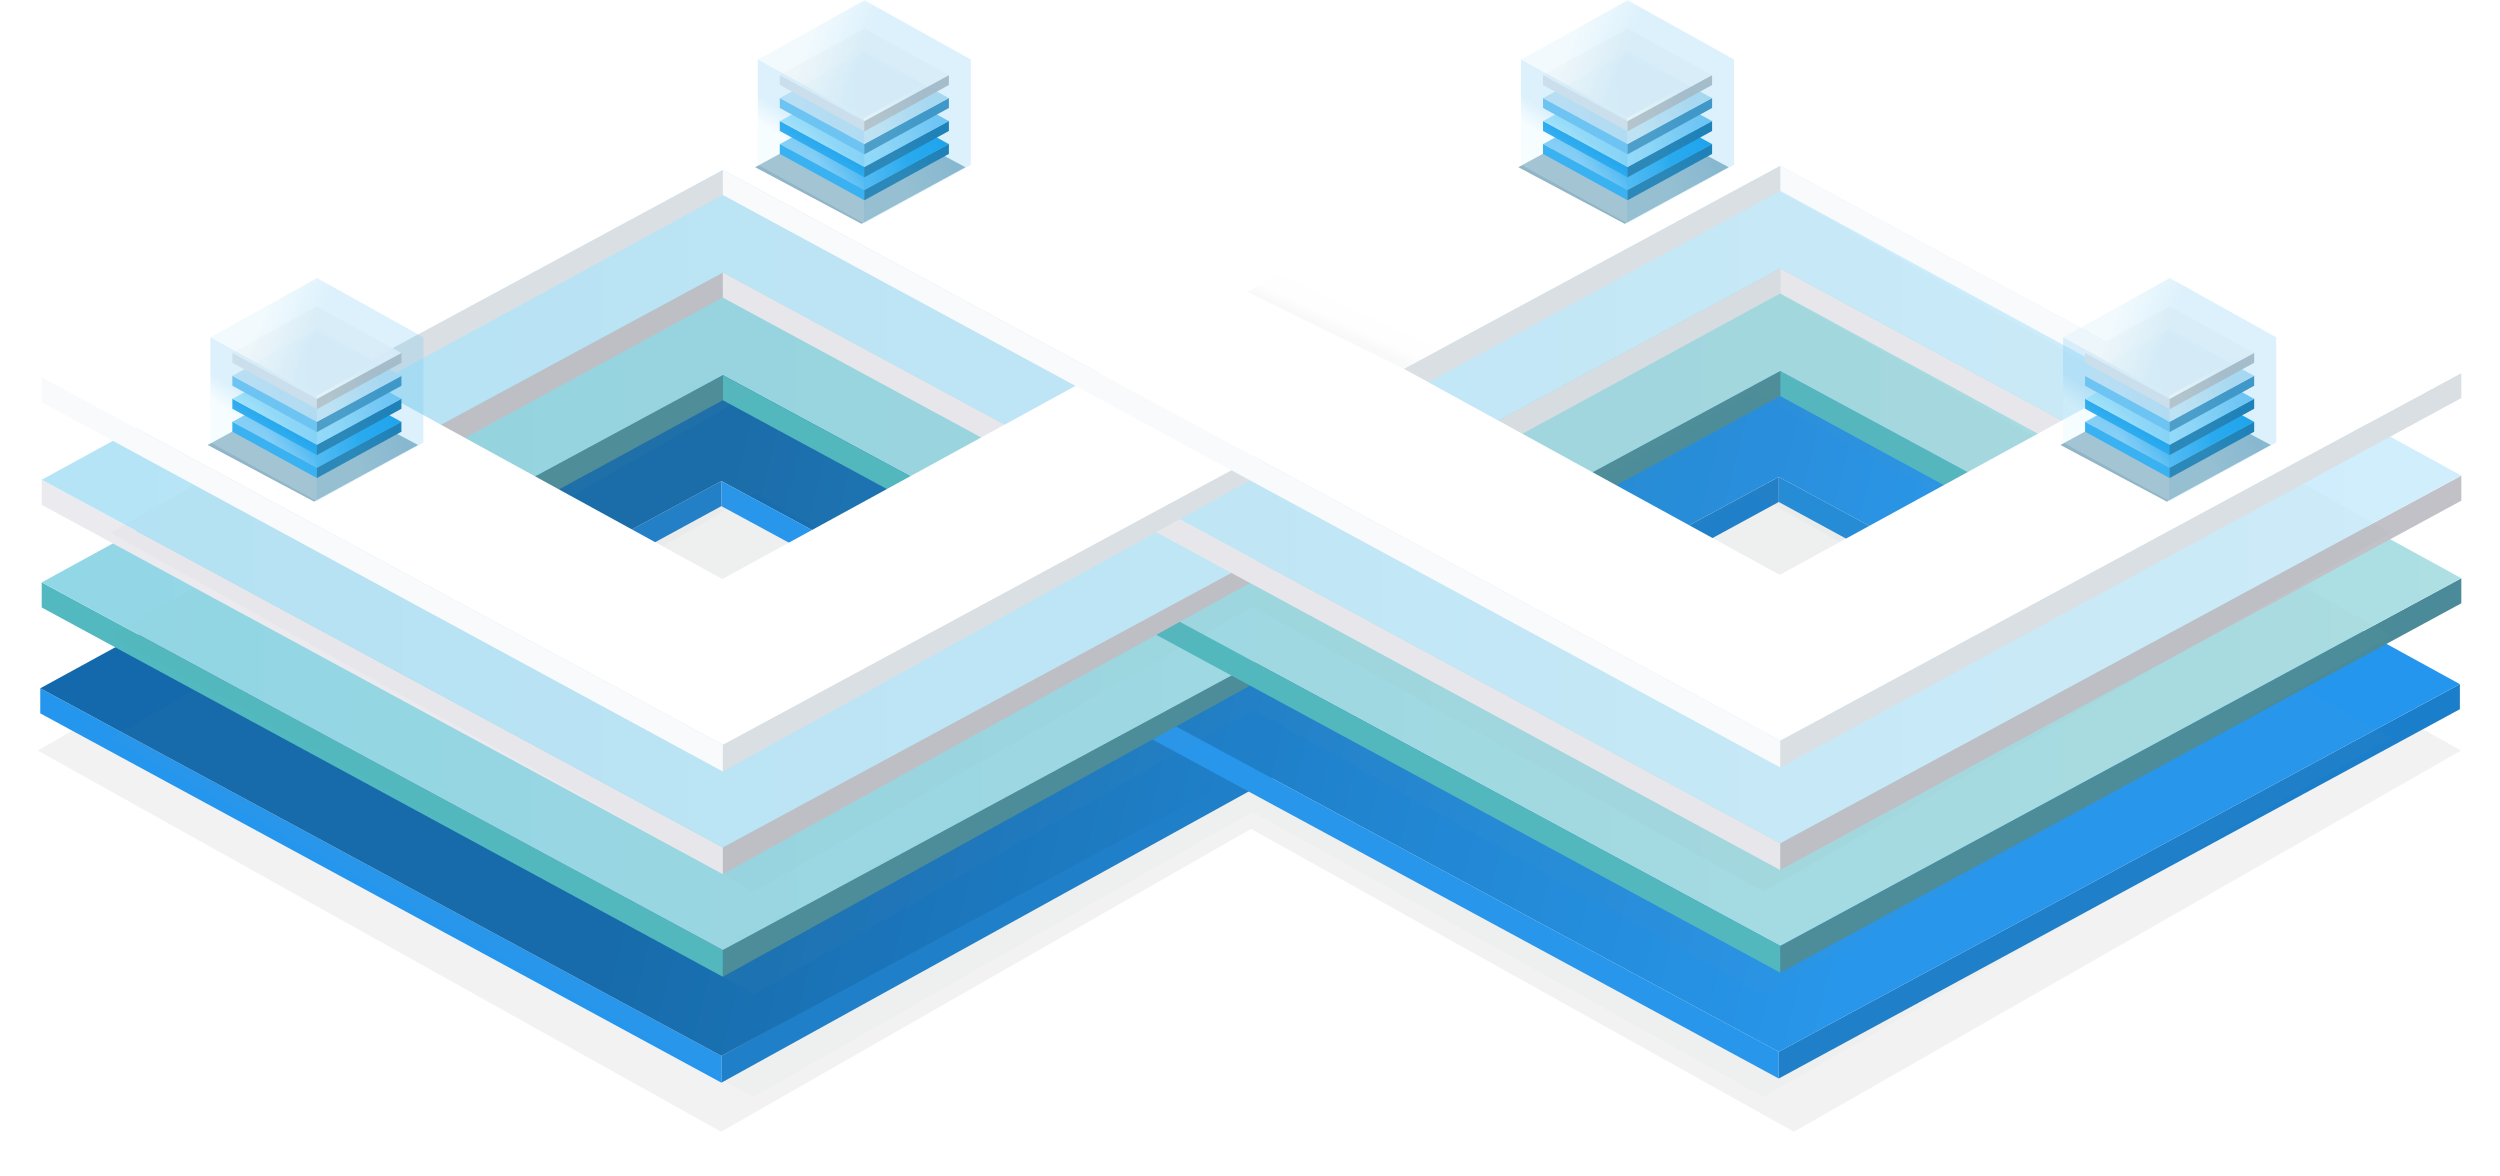 <?xml version="1.0" encoding="UTF-8"?>
<svg viewBox="0 0 927 436" version="1.1" xmlns="http://www.w3.org/2000/svg" xmlns:xlink="http://www.w3.org/1999/xlink">
    <!-- Generator: Sketch 53.2 (72643) - https://sketchapp.com -->
    <title>Group</title>
    <desc>Created with Sketch.</desc>
    <defs>
        <filter x="-2.8%" y="-9.0%" width="105.7%" height="118.1%" filterUnits="objectBoundingBox" id="filter-1">
            <feGaussianBlur stdDeviation="8.518" in="SourceGraphic"></feGaussianBlur>
        </filter>
        <filter x="-12.9%" y="-22.9%" width="125.8%" height="145.8%" filterUnits="objectBoundingBox" id="filter-2">
            <feGaussianBlur stdDeviation="8.518" in="SourceGraphic"></feGaussianBlur>
        </filter>
        <filter x="-12.9%" y="-22.9%" width="125.8%" height="145.8%" filterUnits="objectBoundingBox" id="filter-3">
            <feGaussianBlur stdDeviation="8.518" in="SourceGraphic"></feGaussianBlur>
        </filter>
        <linearGradient x1="77.373%" y1="50.179%" x2="26.483%" y2="46.282%" id="linearGradient-4">
            <stop stop-color="#2496ED" offset="0%"></stop>
            <stop stop-color="#1369AB" offset="100%"></stop>
        </linearGradient>
        <linearGradient x1="53.701%" y1="52.219%" x2="59.865%" y2="45.638%" id="linearGradient-5">
            <stop stop-color="#1369AB" stop-opacity="0" offset="0%"></stop>
            <stop stop-color="#1369AB" offset="100%"></stop>
        </linearGradient>
        <filter x="-3.0%" y="-9.6%" width="106.0%" height="119.2%" filterUnits="objectBoundingBox" id="filter-6">
            <feGaussianBlur stdDeviation="8.518" in="SourceGraphic"></feGaussianBlur>
        </filter>
        <linearGradient x1="0%" y1="50%" x2="100%" y2="50%" id="linearGradient-7">
            <stop stop-color="#92D7E6" offset="0%"></stop>
            <stop stop-color="#ADDFE3" offset="100%"></stop>
        </linearGradient>
        <filter x="-3.0%" y="-9.6%" width="106.0%" height="119.2%" filterUnits="objectBoundingBox" id="filter-8">
            <feGaussianBlur stdDeviation="8.518" in="SourceGraphic"></feGaussianBlur>
        </filter>
        <linearGradient x1="0%" y1="50%" x2="100%" y2="50%" id="linearGradient-9">
            <stop stop-color="#B5E4F7" offset="0%"></stop>
            <stop stop-color="#D1EEFC" offset="100%"></stop>
        </linearGradient>
        <filter x="-3.0%" y="-9.6%" width="106.0%" height="119.2%" filterUnits="objectBoundingBox" id="filter-10">
            <feGaussianBlur stdDeviation="8.518" in="SourceGraphic"></feGaussianBlur>
        </filter>
        <linearGradient x1="53.701%" y1="52.219%" x2="59.865%" y2="45.638%" id="linearGradient-11">
            <stop stop-color="#FAFAFB" offset="0%"></stop>
            <stop stop-color="#E7E8E9" offset="100%"></stop>
        </linearGradient>
        <filter x="-32.8%" y="-60.8%" width="165.5%" height="221.7%" filterUnits="objectBoundingBox" id="filter-12">
            <feGaussianBlur stdDeviation="8.518" in="SourceGraphic"></feGaussianBlur>
        </filter>
        <linearGradient x1="19.702%" y1="56.116%" x2="73.678%" y2="52.391%" id="linearGradient-13">
            <stop stop-color="#6BC3F3" offset="0%"></stop>
            <stop stop-color="#099CEC" offset="100%"></stop>
        </linearGradient>
        <filter x="-24.6%" y="-44.6%" width="149.2%" height="189.2%" filterUnits="objectBoundingBox" id="filter-14">
            <feGaussianBlur stdDeviation="4.177" in="SourceGraphic"></feGaussianBlur>
        </filter>
        <linearGradient x1="14.639%" y1="57.527%" x2="100%" y2="50%" id="linearGradient-15">
            <stop stop-color="#A4E3FA" offset="0%"></stop>
            <stop stop-color="#6BC3F3" offset="100%"></stop>
        </linearGradient>
        <filter x="-24.6%" y="-44.6%" width="149.2%" height="189.2%" filterUnits="objectBoundingBox" id="filter-16">
            <feGaussianBlur stdDeviation="4.177" in="SourceGraphic"></feGaussianBlur>
        </filter>
        <linearGradient x1="100%" y1="50%" x2="9.017%" y2="55.904%" id="linearGradient-17">
            <stop stop-color="#B8DDF0" offset="0%"></stop>
            <stop stop-color="#CFE6F3" offset="100%"></stop>
        </linearGradient>
        <filter x="-24.6%" y="-44.6%" width="149.2%" height="189.2%" filterUnits="objectBoundingBox" id="filter-18">
            <feGaussianBlur stdDeviation="4.177" in="SourceGraphic"></feGaussianBlur>
        </filter>
        <linearGradient x1="36.672%" y1="53.481%" x2="42.663%" y2="39.575%" id="linearGradient-19">
            <stop stop-color="#D9F5FF" offset="0%"></stop>
            <stop stop-color="#6BC3F3" offset="100%"></stop>
        </linearGradient>
        <linearGradient x1="35.157%" y1="75.097%" x2="70.988%" y2="50%" id="linearGradient-20">
            <stop stop-color="#A4E3FA" offset="0%"></stop>
            <stop stop-color="#6BC3F3" offset="100%"></stop>
        </linearGradient>
        <linearGradient x1="20.909%" y1="44.799%" x2="48.061%" y2="50.913%" id="linearGradient-21">
            <stop stop-color="#C8EBF8" offset="0%"></stop>
            <stop stop-color="#6BC3F3" offset="100%"></stop>
        </linearGradient>
        <filter x="-32.8%" y="-60.8%" width="165.5%" height="221.7%" filterUnits="objectBoundingBox" id="filter-22">
            <feGaussianBlur stdDeviation="8.518" in="SourceGraphic"></feGaussianBlur>
        </filter>
        <filter x="-24.6%" y="-44.6%" width="149.2%" height="189.2%" filterUnits="objectBoundingBox" id="filter-23">
            <feGaussianBlur stdDeviation="4.177" in="SourceGraphic"></feGaussianBlur>
        </filter>
        <filter x="-24.6%" y="-44.6%" width="149.2%" height="189.2%" filterUnits="objectBoundingBox" id="filter-24">
            <feGaussianBlur stdDeviation="4.177" in="SourceGraphic"></feGaussianBlur>
        </filter>
        <filter x="-24.6%" y="-44.6%" width="149.2%" height="189.2%" filterUnits="objectBoundingBox" id="filter-25">
            <feGaussianBlur stdDeviation="4.177" in="SourceGraphic"></feGaussianBlur>
        </filter>
        <filter x="-32.8%" y="-60.8%" width="165.5%" height="221.7%" filterUnits="objectBoundingBox" id="filter-26">
            <feGaussianBlur stdDeviation="8.518" in="SourceGraphic"></feGaussianBlur>
        </filter>
        <filter x="-24.6%" y="-44.6%" width="149.2%" height="189.2%" filterUnits="objectBoundingBox" id="filter-27">
            <feGaussianBlur stdDeviation="4.177" in="SourceGraphic"></feGaussianBlur>
        </filter>
        <filter x="-24.6%" y="-44.6%" width="149.2%" height="189.2%" filterUnits="objectBoundingBox" id="filter-28">
            <feGaussianBlur stdDeviation="4.177" in="SourceGraphic"></feGaussianBlur>
        </filter>
        <filter x="-24.6%" y="-44.6%" width="149.2%" height="189.2%" filterUnits="objectBoundingBox" id="filter-29">
            <feGaussianBlur stdDeviation="4.177" in="SourceGraphic"></feGaussianBlur>
        </filter>
        <filter x="-32.8%" y="-60.8%" width="165.5%" height="221.7%" filterUnits="objectBoundingBox" id="filter-30">
            <feGaussianBlur stdDeviation="8.518" in="SourceGraphic"></feGaussianBlur>
        </filter>
        <filter x="-24.6%" y="-44.6%" width="149.2%" height="189.2%" filterUnits="objectBoundingBox" id="filter-31">
            <feGaussianBlur stdDeviation="4.177" in="SourceGraphic"></feGaussianBlur>
        </filter>
        <filter x="-24.6%" y="-44.6%" width="149.2%" height="189.2%" filterUnits="objectBoundingBox" id="filter-32">
            <feGaussianBlur stdDeviation="4.177" in="SourceGraphic"></feGaussianBlur>
        </filter>
        <filter x="-24.6%" y="-44.6%" width="149.2%" height="189.2%" filterUnits="objectBoundingBox" id="filter-33">
            <feGaussianBlur stdDeviation="4.177" in="SourceGraphic"></feGaussianBlur>
        </filter>
    </defs>
    <g id="Page-1" stroke="none" stroke-width="1" fill="none" fill-rule="evenodd">
        <g id="Home-Copy-2" transform="translate(-256, -536)">
            <g id="Group" transform="translate(270, 536)">
                <g id="Group-5">
                    <g id="Group-Copy-2" transform="translate(0, 115.366)">
                        <path d="M448.649,133.872 L645.159,21.578 L898.537,162.927 L651.183,304.276 L449.887,191.981 L253.378,304.276 L-7.95807864e-13,162.927 L247.354,21.578 L448.649,133.872 Z" id="Combined-Shape" fill-opacity="0.35" fill="#4A4A4A" opacity="0.468" filter="url(#filter-1)"></path>
                        <polygon id="Rectangle-Copy-25" fill-opacity="0.54" fill="#8F9DAA" opacity="0.406" filter="url(#filter-2)" points="649.361 238.778 549.244 182.927 646.981 127.075 747.098 182.927"></polygon>
                        <polygon id="Rectangle-Copy-26" fill-opacity="0.54" fill="#8F9DAA" opacity="0.406" filter="url(#filter-3)" points="256.334 238.778 156.217 182.927 253.953 127.075 354.071 182.927"></polygon>
                        <polygon id="Rectangle-2-Copy-16" fill="#1F8ADC" points="645.56 61.471 785.061 136.766 785.061 146.684 645.56 70.765"></polygon>
                        <polygon id="Rectangle-2-Copy-18" fill="#1B7ECA" transform="translate(575.81, 104.078) scale(-1, 1) translate(-575.81, -104.078) " points="506.059 61.471 645.56 136.766 645.56 146.684 506.059 70.765"></polygon>
                        <polygon id="Rectangle-2-Copy-21" fill="#1B7ECA" transform="translate(183.738, 105.614) scale(-1, 1) translate(-183.738, -105.614) " points="113.987 63.008 253.488 138.303 253.488 148.221 113.987 72.302"></polygon>
                        <polygon id="Rectangle-2-Copy-20" fill="#1B7ECA" transform="translate(379.769, 211.703) scale(-1, 1) translate(-379.769, -211.703) " points="253.488 137.316 506.05 276.171 506.05 286.089 253.488 146.61"></polygon>
                        <polygon id="Rectangle-2-Copy-19" fill="#1B7ECA" transform="translate(771.838, 211.43) scale(-1, 1) translate(-771.838, -211.43) " points="645.555 138.31 898.122 274.631 898.122 284.549 645.555 147.604"></polygon>
                        <polygon id="Rectangle-2-Copy-17" fill="#2496ED" points="0.927 139.856 253.493 276.171 253.493 286.089 0.927 149.15"></polygon>
                        <path d="M448.192,108.119 L645.884,-1.42108547e-13 L898.122,138.31 L645.555,274.631 L450.951,169.595 L253.493,276.171 L0.927,139.85 L253.822,1.54 L448.192,108.119 Z M392.999,138.306 L253.493,63.009 L113.987,138.306 L253.311,214.702 L392.991,138.311 L448.192,108.119 Z M645.555,61.469 L506.05,136.766 L645.374,213.162 L785.061,136.766 L645.555,61.469 Z" id="Combined-Shape" fill="url(#linearGradient-4)"></path>
                        <polygon id="Rectangle-2-Copy-15" fill-opacity="0.51" fill="url(#linearGradient-5)" opacity="0.522" transform="translate(483.202, 119.329) rotate(-180) translate(-483.202, -119.329) " points="460.387 101.83 518.494 130.444 506.644 136.827 447.91 109.082"></polygon>
                        <polygon id="Rectangle-2-Copy-11" fill="#2496ED" points="253.488 63.008 645.56 274.631 645.56 284.549 253.488 72.302"></polygon>
                    </g>
                    <g id="Group-2-Copy" transform="translate(1.463, 76.098)">
                        <path d="M447.759,170.21 L632.746,64.499 L871.268,197.561 L638.417,330.623 L448.924,224.912 L263.937,330.623 L25.415,197.561 L258.265,64.499 L447.759,170.21 Z M636.702,250.138 L728.709,197.561 L634.461,144.984 L542.455,197.561 L636.702,250.138 Z M266.719,250.138 L358.726,197.561 L264.478,144.984 L172.472,197.561 L266.719,250.138 Z" id="Combined-Shape-Copy-6" fill="#8F9DAA" opacity="0.199" filter="url(#filter-6)"></path>
                        <polygon id="Rectangle-2-Copy-29" fill="#51B9BF" points="644.633 61.471 784.134 136.766 784.134 146.684 644.633 70.765"></polygon>
                        <polygon id="Rectangle-2-Copy-30" fill="#4B8B99" transform="translate(574.883, 104.078) scale(-1, 1) translate(-574.883, -104.078) " points="505.132 61.471 644.633 136.766 644.633 146.684 505.132 70.765"></polygon>
                        <polygon id="Rectangle-2-Copy-31" fill="#4B8B99" transform="translate(182.811, 105.614) scale(-1, 1) translate(-182.811, -105.614) " points="113.06 63.008 252.561 138.303 252.561 148.221 113.06 72.302"></polygon>
                        <polygon id="Rectangle-2-Copy-32" fill="#4B8B99" transform="translate(378.842, 211.703) scale(-1, 1) translate(-378.842, -211.703) " points="252.561 137.316 505.123 276.171 505.123 286.089 252.561 146.61"></polygon>
                        <polygon id="Rectangle-2-Copy-33" fill="#4B8B99" transform="translate(770.912, 211.43) scale(-1, 1) translate(-770.912, -211.43) " points="644.629 138.31 897.195 274.631 897.195 284.549 644.629 147.604"></polygon>
                        <polygon id="Rectangle-2-Copy-34" fill="#51B9BF" points="7.67386155e-13 139.856 252.566 276.171 252.566 286.089 7.67386155e-13 149.15"></polygon>
                        <path d="M447.265,108.119 L644.957,-1.42108547e-13 L897.195,138.31 L644.629,274.631 L450.024,169.595 L252.566,276.171 L8.52651283e-14,139.85 L252.895,1.54 L447.265,108.119 Z M392.072,138.306 L252.566,63.009 L113.06,138.306 L252.385,214.702 L392.064,138.311 L447.265,108.119 Z M644.629,61.469 L505.123,136.766 L644.447,213.162 L784.134,136.766 L644.629,61.469 Z" id="Combined-Shape-Copy-3" fill="url(#linearGradient-7)"></path>
                        <polygon id="Rectangle-2-Copy-13" fill="#51B9BF" points="252.561 63.008 644.633 274.631 644.633 284.549 252.561 72.302"></polygon>
                    </g>
                    <g id="Group-3-Copy" transform="translate(1.463, 38.049)">
                        <path d="M447.759,170.21 L632.746,64.499 L871.268,197.561 L638.417,330.623 L448.924,224.912 L263.937,330.623 L25.415,197.561 L258.265,64.499 L447.759,170.21 Z M636.702,250.138 L728.709,197.561 L634.461,144.984 L542.455,197.561 L636.702,250.138 Z M266.719,250.138 L358.726,197.561 L264.478,144.984 L172.472,197.561 L266.719,250.138 Z" id="Combined-Shape-Copy-5" fill="#8F9DAA" opacity="0.199" filter="url(#filter-8)"></path>
                        <polygon id="Rectangle-2-Copy-22" fill="#EBEAEE" points="644.633 61.471 784.134 136.766 784.134 146.684 644.633 70.765"></polygon>
                        <polygon id="Rectangle-2-Copy-23" fill="#DADFE3" transform="translate(574.883, 104.078) scale(-1, 1) translate(-574.883, -104.078) " points="505.132 61.471 644.633 136.766 644.633 146.684 505.132 70.765"></polygon>
                        <polygon id="Rectangle-2-Copy-25" fill="#C1C1C7" transform="translate(182.811, 105.614) scale(-1, 1) translate(-182.811, -105.614) " points="113.06 63.008 252.561 138.303 252.561 148.221 113.06 72.302"></polygon>
                        <polygon id="Rectangle-2-Copy-26" fill="#C1C1C7" transform="translate(378.842, 211.703) scale(-1, 1) translate(-378.842, -211.703) " points="252.561 137.316 505.123 276.171 505.123 286.089 252.561 146.61"></polygon>
                        <polygon id="Rectangle-2-Copy-27" fill="#C1C1C7" transform="translate(770.912, 211.43) scale(-1, 1) translate(-770.912, -211.43) " points="644.629 138.31 897.195 274.631 897.195 284.549 644.629 147.604"></polygon>
                        <polygon id="Rectangle-2-Copy-28" fill="#EBEAEE" points="7.67386155e-13 139.856 252.566 276.171 252.566 286.089 7.67386155e-13 149.15"></polygon>
                        <path d="M447.265,108.119 L644.957,-1.42108547e-13 L897.195,138.31 L644.629,274.631 L450.024,169.595 L252.566,276.171 L8.52651283e-14,139.85 L252.895,1.54 L447.265,108.119 Z M392.072,138.306 L252.566,63.009 L113.06,138.306 L252.385,214.702 L392.064,138.311 L447.265,108.119 Z M644.629,61.469 L505.123,136.766 L644.447,213.162 L784.134,136.766 L644.629,61.469 Z" id="Combined-Shape-Copy-2" fill="url(#linearGradient-9)"></path>
                        <polygon id="Rectangle-2-Copy-12" fill="#EBEAEE" points="252.561 63.008 644.633 274.631 644.633 284.549 252.561 72.302"></polygon>
                    </g>
                    <g id="Group-4-Copy" transform="translate(1.463, 0)">
                        <path d="M447.759,170.21 L632.746,64.499 L871.268,197.561 L638.417,330.623 L448.924,224.912 L263.937,330.623 L25.415,197.561 L258.265,64.499 L447.759,170.21 Z M636.702,250.138 L728.709,197.561 L634.461,144.984 L542.455,197.561 L636.702,250.138 Z M266.719,250.138 L358.726,197.561 L264.478,144.984 L172.472,197.561 L266.719,250.138 Z" id="Combined-Shape-Copy-4" fill="#8F9DAA" opacity="0.199" filter="url(#filter-10)"></path>
                        <polygon id="Rectangle-2-Copy-16" fill="#F9FAFC" points="644.633 61.471 784.134 136.766 784.134 146.684 644.633 70.765"></polygon>
                        <polygon id="Rectangle-2-Copy-18" fill="#DADFE3" transform="translate(574.883, 104.078) scale(-1, 1) translate(-574.883, -104.078) " points="505.132 61.471 644.633 136.766 644.633 146.684 505.132 70.765"></polygon>
                        <polygon id="Rectangle-2-Copy-21" fill="#DADFE3" transform="translate(182.811, 105.614) scale(-1, 1) translate(-182.811, -105.614) " points="113.06 63.008 252.561 138.303 252.561 148.221 113.06 72.302"></polygon>
                        <polygon id="Rectangle-2-Copy-20" fill="#DADFE3" transform="translate(378.842, 211.703) scale(-1, 1) translate(-378.842, -211.703) " points="252.561 137.316 505.123 276.171 505.123 286.089 252.561 146.61"></polygon>
                        <polygon id="Rectangle-2-Copy-19" fill="#DADFE3" transform="translate(770.912, 211.43) scale(-1, 1) translate(-770.912, -211.43) " points="644.629 138.31 897.195 274.631 897.195 284.549 644.629 147.604"></polygon>
                        <polygon id="Rectangle-2-Copy-17" fill="#F9FAFC" points="7.67386155e-13 139.856 252.566 276.171 252.566 286.089 7.67386155e-13 149.15"></polygon>
                        <path d="M447.265,108.119 L644.957,-1.42108547e-13 L897.195,138.31 L644.629,274.631 L450.024,169.595 L252.566,276.171 L8.52651283e-14,139.85 L252.895,1.54 L447.265,108.119 Z M392.072,138.306 L252.566,63.009 L113.06,138.306 L252.385,214.702 L392.064,138.311 L447.265,108.119 Z M644.629,61.469 L505.123,136.766 L644.447,213.162 L784.134,136.766 L644.629,61.469 Z" id="Combined-Shape" fill="#FFFFFF"></path>
                        <polygon id="Rectangle-2-Copy-15" fill-opacity="0.51" fill="url(#linearGradient-11)" opacity="0.522" transform="translate(482.275, 119.329) rotate(-180) translate(-482.275, -119.329) " points="459.46 101.83 517.567 130.444 505.718 136.827 446.983 109.082"></polygon>
                        <polygon id="Rectangle-2-Copy-11" fill="#F9FAFC" points="252.561 63.008 644.633 274.631 644.633 284.549 252.561 72.302"></polygon>
                    </g>
                </g>
                <g id="Group-7-Copy-9" transform="translate(63, 103)">
                    <polygon id="Rectangle-Copy-21" fill="#91B5C6" filter="url(#filter-12)" points="39.469 83 0 62 38.531 41 78 62"></polygon>
                    <g id="Group-12-Copy" transform="translate(1, 0)">
                        <g id="Group-Copy-22" transform="translate(8.151, 35.669)">
                            <polygon id="Rectangle-2-Copy-5" fill="#099CEC" points="2.22749508e-13 17.651 31.349 34.695 31.349 38.596 0 21.411"></polygon>
                            <polygon id="Rectangle-2-Copy-6" fill="#066DA5" points="31.349 34.695 62.698 17.651 62.698 21.411 31.349 38.596"></polygon>
                            <polygon id="Rectangle-2-Copy-24" fill="url(#linearGradient-13)" points="31.349 34.819 62.698 17.775 31.39 0.482 0 17.775"></polygon>
                        </g>
                        <polygon id="Rectangle-2-Copy-14" fill="#254356" opacity="0.132" filter="url(#filter-14)" points="39.5 65.744 64.967 51.798 39.533 37.647 14.033 51.798"></polygon>
                        <g id="Group-Copy-23" transform="translate(8.151, 27.148)">
                            <polygon id="Rectangle-2-Copy-5" fill="#099CEC" points="2.22749508e-13 17.651 31.349 34.695 31.349 38.596 0 21.411"></polygon>
                            <polygon id="Rectangle-2-Copy-6" fill="#066DA5" points="31.349 34.695 62.698 17.651 62.698 21.411 31.349 38.596"></polygon>
                            <polygon id="Rectangle-2-Copy-24" fill="url(#linearGradient-15)" points="31.349 34.819 62.698 17.775 31.39 0.482 0 17.775"></polygon>
                        </g>
                        <polygon id="Rectangle-2-Copy-14" fill="#254356" opacity="0.132" filter="url(#filter-16)" points="39.5 57.355 64.967 43.408 39.533 29.258 14.033 43.408"></polygon>
                        <g id="Group-Copy-30" transform="translate(8.151, 18.627)">
                            <polygon id="Rectangle-2-Copy-5" fill="#6EC4F3" points="2.22749508e-13 17.651 31.349 34.695 31.349 38.596 0 21.411"></polygon>
                            <polygon id="Rectangle-2-Copy-6" fill="#328BBB" points="31.349 34.695 62.698 17.651 62.698 21.411 31.349 38.596"></polygon>
                            <polygon id="Rectangle-2-Copy-24" fill="url(#linearGradient-17)" points="31.349 34.819 62.698 17.775 31.39 0.482 0 17.775"></polygon>
                        </g>
                        <polygon id="Rectangle-2-Copy-14" fill="#254356" opacity="0.132" filter="url(#filter-18)" points="39.5 48.702 64.967 34.755 39.533 20.605 14.033 34.755"></polygon>
                        <g id="Group-Copy-25">
                            <polygon id="Rectangle-2-Copy-5" fill="#E7E8E9" points="8.151 27.756 39.5 44.8 39.5 48.702 8.151 31.516"></polygon>
                            <polygon id="Rectangle-2-Copy-6" fill="#B7BBBE" points="39.5 44.8 70.849 27.756 70.849 31.516 39.5 48.702"></polygon>
                            <polygon id="Rectangle-2-Copy-24" fill="#FAFAFA" opacity="0.918" points="39.5 44.925 70.849 27.88 39.541 10.587 8.151 27.88"></polygon>
                            <g id="Group-Copy-3" transform="translate(0, 0.096)" opacity="0.236">
                                <g id="Group-Copy" transform="translate(-0, 0)">
                                    <polygon id="Rectangle-2-Copy-5" fill="url(#linearGradient-19)" points="0 21.82 39.5 43.594 39.5 82.788 0 61.014"></polygon>
                                    <polygon id="Rectangle-2-Copy-6" fill="url(#linearGradient-20)" points="39.5 43.594 79 21.82 79 61.014 39.5 82.788"></polygon>
                                    <polygon id="Rectangle-2-Copy-7" fill="url(#linearGradient-21)" points="39.5 43.64 79 21.978 39.551 0 0 21.978"></polygon>
                                </g>
                            </g>
                        </g>
                    </g>
                </g>
                <g id="Group-7-Copy-13" transform="translate(750, 103)">
                    <polygon id="Rectangle-Copy-21" fill="#91B5C6" filter="url(#filter-22)" points="39.469 83 0 62 38.531 41 78 62"></polygon>
                    <g id="Group-12-Copy" transform="translate(1, 0)">
                        <g id="Group-Copy-22" transform="translate(8.151, 35.669)">
                            <polygon id="Rectangle-2-Copy-5" fill="#099CEC" points="2.22749508e-13 17.651 31.349 34.695 31.349 38.596 0 21.411"></polygon>
                            <polygon id="Rectangle-2-Copy-6" fill="#066DA5" points="31.349 34.695 62.698 17.651 62.698 21.411 31.349 38.596"></polygon>
                            <polygon id="Rectangle-2-Copy-24" fill="url(#linearGradient-13)" points="31.349 34.819 62.698 17.775 31.39 0.482 0 17.775"></polygon>
                        </g>
                        <polygon id="Rectangle-2-Copy-14" fill="#254356" opacity="0.132" filter="url(#filter-23)" points="39.5 65.744 64.967 51.798 39.533 37.647 14.033 51.798"></polygon>
                        <g id="Group-Copy-23" transform="translate(8.151, 27.148)">
                            <polygon id="Rectangle-2-Copy-5" fill="#099CEC" points="2.22749508e-13 17.651 31.349 34.695 31.349 38.596 0 21.411"></polygon>
                            <polygon id="Rectangle-2-Copy-6" fill="#066DA5" points="31.349 34.695 62.698 17.651 62.698 21.411 31.349 38.596"></polygon>
                            <polygon id="Rectangle-2-Copy-24" fill="url(#linearGradient-15)" points="31.349 34.819 62.698 17.775 31.39 0.482 0 17.775"></polygon>
                        </g>
                        <polygon id="Rectangle-2-Copy-14" fill="#254356" opacity="0.132" filter="url(#filter-24)" points="39.5 57.355 64.967 43.408 39.533 29.258 14.033 43.408"></polygon>
                        <g id="Group-Copy-30" transform="translate(8.151, 18.627)">
                            <polygon id="Rectangle-2-Copy-5" fill="#6EC4F3" points="2.22749508e-13 17.651 31.349 34.695 31.349 38.596 0 21.411"></polygon>
                            <polygon id="Rectangle-2-Copy-6" fill="#328BBB" points="31.349 34.695 62.698 17.651 62.698 21.411 31.349 38.596"></polygon>
                            <polygon id="Rectangle-2-Copy-24" fill="url(#linearGradient-17)" points="31.349 34.819 62.698 17.775 31.39 0.482 0 17.775"></polygon>
                        </g>
                        <polygon id="Rectangle-2-Copy-14" fill="#254356" opacity="0.132" filter="url(#filter-25)" points="39.5 48.702 64.967 34.755 39.533 20.605 14.033 34.755"></polygon>
                        <g id="Group-Copy-25">
                            <polygon id="Rectangle-2-Copy-5" fill="#E7E8E9" points="8.151 27.756 39.5 44.8 39.5 48.702 8.151 31.516"></polygon>
                            <polygon id="Rectangle-2-Copy-6" fill="#B7BBBE" points="39.5 44.8 70.849 27.756 70.849 31.516 39.5 48.702"></polygon>
                            <polygon id="Rectangle-2-Copy-24" fill="#FAFAFA" opacity="0.918" points="39.5 44.925 70.849 27.88 39.541 10.587 8.151 27.88"></polygon>
                            <g id="Group-Copy-3" transform="translate(0, 0.096)" opacity="0.236">
                                <g id="Group-Copy" transform="translate(-0, 0)">
                                    <polygon id="Rectangle-2-Copy-5" fill="url(#linearGradient-19)" points="0 21.82 39.5 43.594 39.5 82.788 0 61.014"></polygon>
                                    <polygon id="Rectangle-2-Copy-6" fill="url(#linearGradient-20)" points="39.5 43.594 79 21.82 79 61.014 39.5 82.788"></polygon>
                                    <polygon id="Rectangle-2-Copy-7" fill="url(#linearGradient-21)" points="39.5 43.64 79 21.978 39.551 0 0 21.978"></polygon>
                                </g>
                            </g>
                        </g>
                    </g>
                </g>
                <g id="Group-7-Copy-11" transform="translate(266, 0)">
                    <polygon id="Rectangle-Copy-21" fill="#91B5C6" filter="url(#filter-26)" points="39.469 83 0 62 38.531 41 78 62"></polygon>
                    <g id="Group-12-Copy" transform="translate(1, 0)">
                        <g id="Group-Copy-22" transform="translate(8.151, 35.669)">
                            <polygon id="Rectangle-2-Copy-5" fill="#099CEC" points="2.22749508e-13 17.651 31.349 34.695 31.349 38.596 0 21.411"></polygon>
                            <polygon id="Rectangle-2-Copy-6" fill="#066DA5" points="31.349 34.695 62.698 17.651 62.698 21.411 31.349 38.596"></polygon>
                            <polygon id="Rectangle-2-Copy-24" fill="url(#linearGradient-13)" points="31.349 34.819 62.698 17.775 31.39 0.482 0 17.775"></polygon>
                        </g>
                        <polygon id="Rectangle-2-Copy-14" fill="#254356" opacity="0.132" filter="url(#filter-27)" points="39.5 65.744 64.967 51.798 39.533 37.647 14.033 51.798"></polygon>
                        <g id="Group-Copy-23" transform="translate(8.151, 27.148)">
                            <polygon id="Rectangle-2-Copy-5" fill="#099CEC" points="2.22749508e-13 17.651 31.349 34.695 31.349 38.596 0 21.411"></polygon>
                            <polygon id="Rectangle-2-Copy-6" fill="#066DA5" points="31.349 34.695 62.698 17.651 62.698 21.411 31.349 38.596"></polygon>
                            <polygon id="Rectangle-2-Copy-24" fill="url(#linearGradient-15)" points="31.349 34.819 62.698 17.775 31.39 0.482 0 17.775"></polygon>
                        </g>
                        <polygon id="Rectangle-2-Copy-14" fill="#254356" opacity="0.132" filter="url(#filter-28)" points="39.5 57.355 64.967 43.408 39.533 29.258 14.033 43.408"></polygon>
                        <g id="Group-Copy-30" transform="translate(8.151, 18.627)">
                            <polygon id="Rectangle-2-Copy-5" fill="#6EC4F3" points="2.22749508e-13 17.651 31.349 34.695 31.349 38.596 0 21.411"></polygon>
                            <polygon id="Rectangle-2-Copy-6" fill="#328BBB" points="31.349 34.695 62.698 17.651 62.698 21.411 31.349 38.596"></polygon>
                            <polygon id="Rectangle-2-Copy-24" fill="url(#linearGradient-17)" points="31.349 34.819 62.698 17.775 31.39 0.482 0 17.775"></polygon>
                        </g>
                        <polygon id="Rectangle-2-Copy-14" fill="#254356" opacity="0.132" filter="url(#filter-29)" points="39.5 48.702 64.967 34.755 39.533 20.605 14.033 34.755"></polygon>
                        <g id="Group-Copy-25">
                            <polygon id="Rectangle-2-Copy-5" fill="#E7E8E9" points="8.151 27.756 39.5 44.8 39.5 48.702 8.151 31.516"></polygon>
                            <polygon id="Rectangle-2-Copy-6" fill="#B7BBBE" points="39.5 44.8 70.849 27.756 70.849 31.516 39.5 48.702"></polygon>
                            <polygon id="Rectangle-2-Copy-24" fill="#FAFAFA" opacity="0.918" points="39.5 44.925 70.849 27.88 39.541 10.587 8.151 27.88"></polygon>
                            <g id="Group-Copy-3" transform="translate(0, 0.096)" opacity="0.236">
                                <g id="Group-Copy" transform="translate(-0, 0)">
                                    <polygon id="Rectangle-2-Copy-5" fill="url(#linearGradient-19)" points="0 21.82 39.5 43.594 39.5 82.788 0 61.014"></polygon>
                                    <polygon id="Rectangle-2-Copy-6" fill="url(#linearGradient-20)" points="39.5 43.594 79 21.82 79 61.014 39.5 82.788"></polygon>
                                    <polygon id="Rectangle-2-Copy-7" fill="url(#linearGradient-21)" points="39.5 43.64 79 21.978 39.551 0 0 21.978"></polygon>
                                </g>
                            </g>
                        </g>
                    </g>
                </g>
                <g id="Group-7-Copy-12" transform="translate(549, 0)">
                    <polygon id="Rectangle-Copy-21" fill="#91B5C6" filter="url(#filter-30)" points="39.469 83 0 62 38.531 41 78 62"></polygon>
                    <g id="Group-12-Copy" transform="translate(1, 0)">
                        <g id="Group-Copy-22" transform="translate(8.151, 35.669)">
                            <polygon id="Rectangle-2-Copy-5" fill="#099CEC" points="2.22749508e-13 17.651 31.349 34.695 31.349 38.596 0 21.411"></polygon>
                            <polygon id="Rectangle-2-Copy-6" fill="#066DA5" points="31.349 34.695 62.698 17.651 62.698 21.411 31.349 38.596"></polygon>
                            <polygon id="Rectangle-2-Copy-24" fill="url(#linearGradient-13)" points="31.349 34.819 62.698 17.775 31.39 0.482 0 17.775"></polygon>
                        </g>
                        <polygon id="Rectangle-2-Copy-14" fill="#254356" opacity="0.132" filter="url(#filter-31)" points="39.5 65.744 64.967 51.798 39.533 37.647 14.033 51.798"></polygon>
                        <g id="Group-Copy-23" transform="translate(8.151, 27.148)">
                            <polygon id="Rectangle-2-Copy-5" fill="#099CEC" points="2.22749508e-13 17.651 31.349 34.695 31.349 38.596 0 21.411"></polygon>
                            <polygon id="Rectangle-2-Copy-6" fill="#066DA5" points="31.349 34.695 62.698 17.651 62.698 21.411 31.349 38.596"></polygon>
                            <polygon id="Rectangle-2-Copy-24" fill="url(#linearGradient-15)" points="31.349 34.819 62.698 17.775 31.39 0.482 0 17.775"></polygon>
                        </g>
                        <polygon id="Rectangle-2-Copy-14" fill="#254356" opacity="0.132" filter="url(#filter-32)" points="39.5 57.355 64.967 43.408 39.533 29.258 14.033 43.408"></polygon>
                        <g id="Group-Copy-30" transform="translate(8.151, 18.627)">
                            <polygon id="Rectangle-2-Copy-5" fill="#6EC4F3" points="2.22749508e-13 17.651 31.349 34.695 31.349 38.596 0 21.411"></polygon>
                            <polygon id="Rectangle-2-Copy-6" fill="#328BBB" points="31.349 34.695 62.698 17.651 62.698 21.411 31.349 38.596"></polygon>
                            <polygon id="Rectangle-2-Copy-24" fill="url(#linearGradient-17)" points="31.349 34.819 62.698 17.775 31.39 0.482 0 17.775"></polygon>
                        </g>
                        <polygon id="Rectangle-2-Copy-14" fill="#254356" opacity="0.132" filter="url(#filter-33)" points="39.5 48.702 64.967 34.755 39.533 20.605 14.033 34.755"></polygon>
                        <g id="Group-Copy-25">
                            <polygon id="Rectangle-2-Copy-5" fill="#E7E8E9" points="8.151 27.756 39.5 44.8 39.5 48.702 8.151 31.516"></polygon>
                            <polygon id="Rectangle-2-Copy-6" fill="#B7BBBE" points="39.5 44.8 70.849 27.756 70.849 31.516 39.5 48.702"></polygon>
                            <polygon id="Rectangle-2-Copy-24" fill="#FAFAFA" opacity="0.918" points="39.5 44.925 70.849 27.88 39.541 10.587 8.151 27.88"></polygon>
                            <g id="Group-Copy-3" transform="translate(0, 0.096)" opacity="0.236">
                                <g id="Group-Copy" transform="translate(-0, 0)">
                                    <polygon id="Rectangle-2-Copy-5" fill="url(#linearGradient-19)" points="0 21.82 39.5 43.594 39.5 82.788 0 61.014"></polygon>
                                    <polygon id="Rectangle-2-Copy-6" fill="url(#linearGradient-20)" points="39.5 43.594 79 21.82 79 61.014 39.5 82.788"></polygon>
                                    <polygon id="Rectangle-2-Copy-7" fill="url(#linearGradient-21)" points="39.5 43.64 79 21.978 39.551 0 0 21.978"></polygon>
                                </g>
                            </g>
                        </g>
                    </g>
                </g>
            </g>
        </g>
    </g>
</svg>